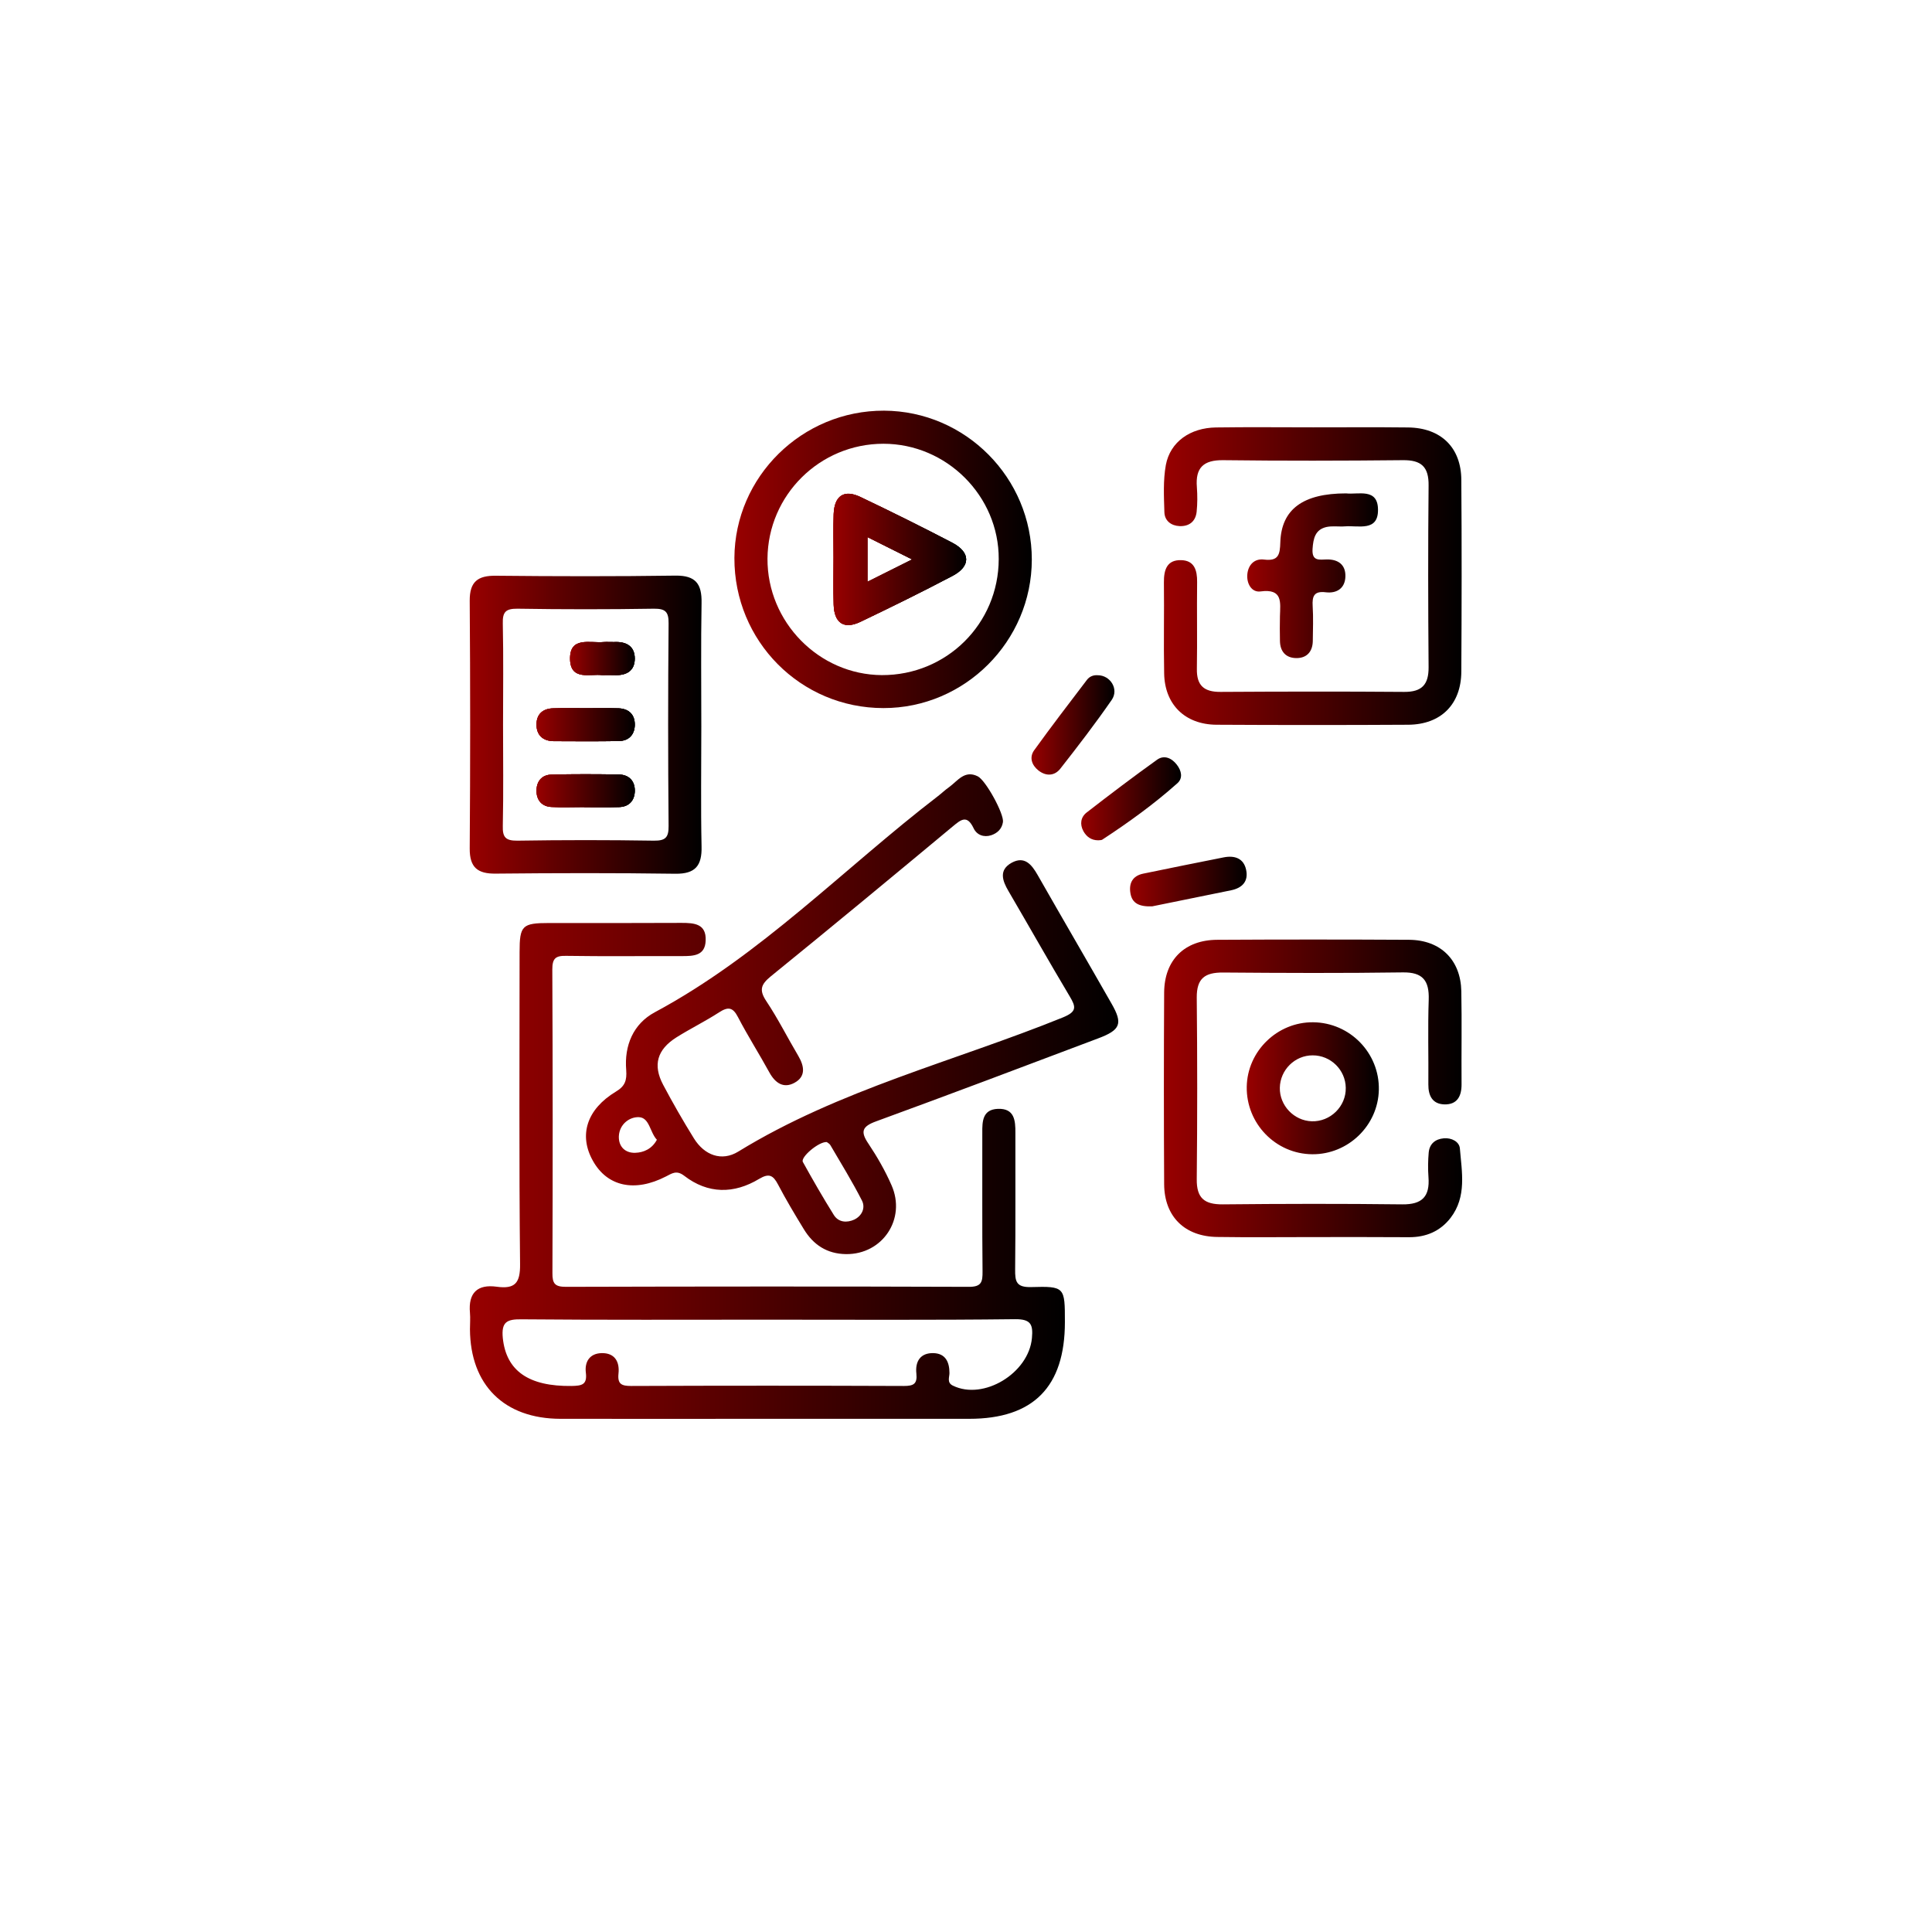 <?xml version="1.0" encoding="utf-8"?>
<!-- Generator: Adobe Illustrator 25.4.1, SVG Export Plug-In . SVG Version: 6.00 Build 0)  -->
<svg version="1.1" id="Layer_1" xmlns="http://www.w3.org/2000/svg" xmlns:xlink="http://www.w3.org/1999/xlink" x="0px" y="0px"
	 viewBox="0 0 160 160" style="enable-background:new 0 0 160 160;" xml:space="preserve">
<style type="text/css">
	.st0{fill:url(#SVGID_1_);}
	.st1{fill:url(#SVGID_00000096772184195784316870000013572613971571454870_);}
	.st2{fill:url(#SVGID_00000096024422859785890510000012288008773311987334_);}
	.st3{fill:url(#SVGID_00000163782545189732285300000004789938273179345541_);}
	.st4{fill:url(#SVGID_00000014632015412446454320000012988169488031933836_);}
	.st5{fill:url(#SVGID_00000163054786531520268900000016714090049871969190_);}
	.st6{fill:url(#SVGID_00000121239430176983015210000015781533061768003228_);}
	.st7{fill:url(#SVGID_00000121967834812112094700000012873248848744279972_);}
	.st8{fill:url(#SVGID_00000145034990004996453120000017518303810961605019_);}
	.st9{fill:url(#SVGID_00000088848264959589589560000005607707536981530027_);}
	.st10{fill:url(#SVGID_00000132075723684049471870000006566203728802335141_);}
	.st11{fill:url(#SVGID_00000165219285790913776110000014857794501303961743_);}
	.st12{fill:url(#SVGID_00000075156446641642312200000000905869294925414310_);}
	.st13{fill:url(#SVGID_00000041272259630270900470000012730994187104579504_);}
	.st14{fill:url(#SVGID_00000137100309936102750930000009339122327182044085_);}
	.st15{fill:url(#SVGID_00000121969131882845126710000005919467759845373320_);}
	.st16{fill:url(#SVGID_00000077310693006896007130000009039589246635602606_);}
	.st17{fill:url(#SVGID_00000114795667380912771990000005683984682548371364_);}
	.st18{fill:url(#SVGID_00000162331944763510876850000006466978577953303485_);}
	.st19{fill:url(#SVGID_00000085235421578580585940000015020054260976856726_);}
	.st20{fill:url(#SVGID_00000041295614120028504890000008441021116106457750_);}
	.st21{fill:url(#SVGID_00000005248500281887100540000017034037156165135749_);}
	.st22{fill:url(#SVGID_00000094587269391372924530000000269031157317827477_);}
	.st23{fill:url(#SVGID_00000005982448920156966690000003435093643828624045_);}
</style>
<g>
	<linearGradient id="SVGID_1_" gradientUnits="userSpaceOnUse" x1="38.902" y1="96.972" x2="88.19" y2="96.972">
		<stop  offset="0" style="stop-color:#980000"/>
		<stop  offset="1" style="stop-color:#000000"/>
	</linearGradient>
	<path class="st0" d="M85.39,106.59c-1.24,0.03-1.33-0.47-1.32-1.47c0.04-3.76,0.01-7.53,0.02-11.29c0.01-1.05-0.08-2.05-1.45-2
		c-1.27,0.05-1.3,1.03-1.29,1.99c0.01,3.82-0.02,7.64,0.02,11.46c0.01,0.88-0.08,1.3-1.15,1.29c-11.12-0.04-22.24-0.03-33.35,0
		c-0.92,0-1.13-0.27-1.12-1.15c0.03-8.38,0.03-16.76-0.01-25.13c0-0.91,0.26-1.15,1.14-1.13c3.2,0.05,6.39,0.01,9.58,0.02
		c0.97,0,1.94-0.02,1.98-1.29c0.06-1.39-0.95-1.46-1.99-1.46c-3.65,0.02-7.3,0.01-10.95,0.01c-2.26,0-2.47,0.2-2.47,2.42
		c0,8.61-0.05,17.21,0.04,25.82c0.02,1.58-0.42,2.09-1.94,1.88c-1.6-0.22-2.36,0.52-2.21,2.16c0.04,0.45,0,0.91,0,1.37
		c0.03,4.61,2.83,7.4,7.49,7.41c5.7,0.01,11.4,0,17.1,0h16.76c5.31,0,7.92-2.65,7.92-8.01C88.19,106.59,88.19,106.51,85.39,106.59z
		 M85.46,110.81c-0.26,2.91-4.01,5.19-6.55,3.94c-0.51-0.25-0.28-0.69-0.28-1.04c0-0.93-0.34-1.62-1.32-1.65
		c-1.09-0.03-1.53,0.69-1.42,1.69c0.09,0.87-0.24,1.03-1.04,1.03c-7.53-0.03-15.05-0.03-22.58,0c-0.79,0-1.14-0.15-1.05-1.02
		c0.11-1-0.32-1.73-1.41-1.7c-0.98,0.03-1.41,0.72-1.29,1.64c0.12,1-0.37,1.06-1.17,1.08c-3.58,0.05-5.43-1.26-5.71-3.97
		c-0.13-1.33,0.33-1.57,1.57-1.55c6.78,0.06,13.56,0.03,20.35,0.03c6.84,0,13.68,0.04,20.52-0.04
		C85.39,109.24,85.56,109.71,85.46,110.81z"/>
	
		<linearGradient id="SVGID_00000018204851630884112290000016774864119417690514_" gradientUnits="userSpaceOnUse" x1="48.528" y1="83.997" x2="92.611" y2="83.997">
		<stop  offset="0" style="stop-color:#980000"/>
		<stop  offset="1" style="stop-color:#000000"/>
	</linearGradient>
	<path style="fill:url(#SVGID_00000018204851630884112290000016774864119417690514_);" d="M92.05,83.11
		c-2.03-3.56-4.09-7.09-6.12-10.65c-0.5-0.88-1.09-1.59-2.15-1.01c-1.07,0.59-0.78,1.47-0.26,2.35c1.69,2.89,3.34,5.82,5.06,8.7
		c0.54,0.9,0.61,1.28-0.56,1.76c-8.98,3.64-18.51,5.97-26.88,11.11c-1.37,0.84-2.8,0.31-3.67-1.09c-0.9-1.45-1.75-2.93-2.55-4.44
		c-0.87-1.64-0.5-2.92,1.1-3.93c1.16-0.73,2.39-1.33,3.53-2.07c0.73-0.47,1.13-0.45,1.56,0.38c0.81,1.56,1.76,3.05,2.61,4.6
		c0.48,0.87,1.17,1.35,2.08,0.85c0.95-0.52,0.81-1.37,0.32-2.21c-0.9-1.52-1.69-3.1-2.67-4.57c-0.61-0.92-0.41-1.38,0.38-2.03
		c5.05-4.1,10.05-8.24,15.05-12.4c0.7-0.58,1.2-1.02,1.75,0.13c0.26,0.56,0.85,0.78,1.46,0.58c0.5-0.17,0.88-0.51,0.97-1.09
		c0.1-0.67-1.42-3.46-2.09-3.79c-1.09-0.54-1.66,0.38-2.36,0.89c-0.33,0.23-0.62,0.51-0.93,0.75c-7.8,5.99-14.67,13.19-23.45,17.9
		c-1.79,0.96-2.54,2.76-2.37,4.79c0.06,0.84-0.09,1.33-0.85,1.78c-2.42,1.46-3.1,3.61-1.91,5.73c1.19,2.14,3.47,2.63,6.05,1.3
		c0.5-0.25,0.87-0.55,1.51-0.06c1.97,1.52,4.12,1.52,6.21,0.26c0.82-0.49,1.16-0.3,1.56,0.46c0.66,1.26,1.39,2.48,2.13,3.69
		c0.79,1.31,1.93,2.06,3.5,2.08c3.02,0.04,5.01-2.91,3.77-5.71c-0.52-1.19-1.18-2.34-1.9-3.42c-0.69-1.01-0.55-1.44,0.64-1.87
		c6.13-2.24,12.24-4.55,18.36-6.86C92.8,85.3,93.01,84.78,92.05,83.11z M52.61,95.47c-0.81,0.03-1.39-0.49-1.36-1.37
		c0.05-1.02,0.91-1.62,1.67-1.58c0.87,0.04,0.9,1.25,1.48,1.87C54,95.14,53.31,95.45,52.61,95.47z M70.75,101
		c-0.61,0.28-1.3,0.24-1.69-0.37c-0.9-1.44-1.75-2.92-2.57-4.4c-0.22-0.39,1.32-1.7,1.98-1.65c0.07,0.06,0.23,0.13,0.3,0.26
		c0.89,1.52,1.81,3.01,2.61,4.58C71.69,100.02,71.39,100.69,70.75,101z"/>
	
		<linearGradient id="SVGID_00000079473961517883320330000001659502994951919488_" gradientUnits="userSpaceOnUse" x1="96.397" y1="47.705" x2="121.055" y2="47.705">
		<stop  offset="0" style="stop-color:#980000"/>
		<stop  offset="1" style="stop-color:#000000"/>
	</linearGradient>
	<path style="fill:url(#SVGID_00000079473961517883320330000001659502994951919488_);" d="M108.75,35.39c2.62,0,5.24-0.02,7.86,0.01
		c2.72,0.03,4.4,1.66,4.41,4.35c0.04,5.3,0.03,10.6,0,15.89c-0.02,2.69-1.69,4.36-4.39,4.38c-5.3,0.03-10.6,0.03-15.89,0
		c-2.61-0.02-4.29-1.68-4.33-4.26c-0.05-2.51,0.01-5.01-0.02-7.52c-0.01-1.04,0.24-1.89,1.44-1.85c1.09,0.03,1.32,0.85,1.31,1.81
		c-0.03,2.39,0.02,4.79-0.02,7.18c-0.03,1.4,0.6,1.93,1.96,1.92c5.07-0.03,10.14-0.04,15.21,0c1.47,0.01,2.03-0.61,2.02-2.05
		c-0.04-5.01-0.05-10.03,0-15.04c0.02-1.56-0.61-2.12-2.14-2.1c-4.96,0.05-9.91,0.06-14.87,0c-1.64-0.02-2.31,0.63-2.18,2.23
		c0.05,0.68,0.05,1.37-0.02,2.05c-0.09,0.8-0.62,1.21-1.41,1.18c-0.7-0.03-1.24-0.44-1.26-1.15c-0.04-1.3-0.11-2.64,0.12-3.91
		c0.36-1.92,2.02-3.08,4.15-3.11C103.4,35.36,106.08,35.39,108.75,35.39z"/>
	
		<linearGradient id="SVGID_00000163791445977352064700000011479141118796886430_" gradientUnits="userSpaceOnUse" x1="96.391" y1="90.127" x2="121.1" y2="90.127">
		<stop  offset="0" style="stop-color:#980000"/>
		<stop  offset="1" style="stop-color:#000000"/>
	</linearGradient>
	<path style="fill:url(#SVGID_00000163791445977352064700000011479141118796886430_);" d="M108.68,102.45
		c-2.62,0-5.24,0.03-7.86-0.01c-2.7-0.03-4.39-1.68-4.41-4.36c-0.03-5.3-0.03-10.6,0-15.89c0.02-2.69,1.69-4.35,4.4-4.36
		c5.3-0.03,10.6-0.03,15.89,0c2.61,0.02,4.27,1.67,4.32,4.26c0.05,2.56,0,5.13,0.02,7.69c0.01,1.01-0.37,1.72-1.45,1.68
		c-0.97-0.04-1.31-0.73-1.3-1.66c0.02-2.34-0.05-4.67,0.03-7.01c0.05-1.57-0.48-2.29-2.16-2.26c-4.96,0.07-9.91,0.05-14.87,0.01
		c-1.5-0.01-2.19,0.48-2.18,2.07c0.05,5.01,0.05,10.03,0,15.04c-0.02,1.58,0.64,2.1,2.15,2.09c4.96-0.05,9.91-0.06,14.87,0
		c1.65,0.02,2.29-0.65,2.17-2.25c-0.05-0.68-0.04-1.37,0.02-2.05c0.07-0.72,0.55-1.11,1.25-1.17c0.64-0.06,1.28,0.28,1.33,0.83
		c0.16,1.96,0.58,4-0.77,5.76c-0.86,1.11-2.03,1.6-3.42,1.6C114.04,102.44,111.36,102.45,108.68,102.45z"/>
	
		<linearGradient id="SVGID_00000054984857070635947360000017146534065864448929_" gradientUnits="userSpaceOnUse" x1="47.209" y1="54.542" x2="52.57" y2="54.542">
		<stop  offset="0" style="stop-color:#980000"/>
		<stop  offset="1" style="stop-color:#000000"/>
	</linearGradient>
	<path style="fill:url(#SVGID_00000054984857070635947360000017146534065864448929_);" d="M52.57,54.55
		c-0.01,1.07-0.76,1.41-1.74,1.36c-0.28-0.01-0.56,0-0.98,0c-0.95-0.13-2.59,0.49-2.64-1.3c-0.05-1.94,1.66-1.33,2.8-1.44
		c0.28-0.02,0.56,0.01,0.84,0C51.84,53.12,52.57,53.49,52.57,54.55z"/>
	
		<linearGradient id="SVGID_00000054975510972669014210000001142467977287235774_" gradientUnits="userSpaceOnUse" x1="44.43" y1="60.021" x2="52.572" y2="60.021">
		<stop  offset="0" style="stop-color:#980000"/>
		<stop  offset="1" style="stop-color:#000000"/>
	</linearGradient>
	<path style="fill:url(#SVGID_00000054975510972669014210000001142467977287235774_);" d="M52.57,60.08
		c-0.03,0.77-0.5,1.27-1.3,1.29c-1.8,0.03-3.61,0.02-5.42,0.01c-0.88-0.01-1.41-0.49-1.42-1.35c-0.01-0.86,0.5-1.35,1.38-1.37
		c0.91-0.03,1.81-0.01,2.72-0.01c0.9,0,1.81-0.02,2.71,0.01C52.12,58.7,52.6,59.22,52.57,60.08z"/>
	
		<linearGradient id="SVGID_00000118366530409138431710000014288704454544341413_" gradientUnits="userSpaceOnUse" x1="44.43" y1="65.49" x2="52.573" y2="65.49">
		<stop  offset="0" style="stop-color:#980000"/>
		<stop  offset="1" style="stop-color:#000000"/>
	</linearGradient>
	<path style="fill:url(#SVGID_00000118366530409138431710000014288704454544341413_);" d="M52.57,65.57
		c-0.04,0.77-0.51,1.25-1.31,1.27c-0.96,0.03-1.92,0.01-2.88,0.01c0,0,0,0,0-0.01c-0.91,0-1.81,0.04-2.72-0.01
		c-0.79-0.04-1.23-0.57-1.23-1.34s0.43-1.32,1.23-1.34c1.86-0.05,3.73-0.04,5.59-0.01C52.13,64.16,52.61,64.72,52.57,65.57z"/>
	
		<linearGradient id="SVGID_00000027595815791918299560000006887853799458826166_" gradientUnits="userSpaceOnUse" x1="38.9" y1="60.019" x2="58.102" y2="60.019">
		<stop  offset="0" style="stop-color:#980000"/>
		<stop  offset="1" style="stop-color:#000000"/>
	</linearGradient>
	<path style="fill:url(#SVGID_00000027595815791918299560000006887853799458826166_);" d="M58.08,60.19c0-3.42-0.04-6.84,0.02-10.26
		c0.03-1.57-0.48-2.28-2.16-2.26c-4.95,0.07-9.91,0.06-14.87,0.01c-1.5-0.02-2.18,0.49-2.17,2.07c0.05,6.84,0.05,13.68,0,20.52
		c-0.01,1.57,0.65,2.1,2.16,2.08c4.96-0.05,9.91-0.06,14.87,0.01c1.66,0.02,2.21-0.67,2.17-2.26C58.03,66.8,58.08,63.49,58.08,60.19
		z M55.37,68.4c0.01,0.96-0.26,1.23-1.22,1.22c-3.77-0.06-7.53-0.06-11.29,0c-0.97,0.01-1.25-0.26-1.22-1.22
		c0.06-2.8,0.02-5.59,0.02-8.38c0-2.8,0.04-5.59-0.02-8.38c-0.03-0.97,0.25-1.24,1.22-1.23c3.76,0.06,7.52,0.06,11.29,0
		c0.96-0.01,1.23,0.26,1.22,1.22C55.32,57.22,55.32,62.81,55.37,68.4z"/>
	
		<linearGradient id="SVGID_00000003087863800021020590000011631036113425670591_" gradientUnits="userSpaceOnUse" x1="69.02" y1="46.332" x2="80.014" y2="46.332">
		<stop  offset="0" style="stop-color:#980000"/>
		<stop  offset="1" style="stop-color:#000000"/>
	</linearGradient>
	<path style="fill:url(#SVGID_00000003087863800021020590000011631036113425670591_);" d="M78.87,44.95
		c-2.51-1.31-5.05-2.57-7.61-3.79c-1.36-0.65-2.16-0.11-2.22,1.42c-0.04,1.19-0.01,2.39-0.01,3.58c0,1.31-0.03,2.62,0.01,3.92
		c0.05,1.53,0.86,2.07,2.23,1.41c2.55-1.22,5.09-2.47,7.6-3.79C80.4,46.9,80.39,45.75,78.87,44.95z M71.84,48.18v-3.7
		c1.21,0.6,2.29,1.14,3.7,1.85C74.14,47.03,73.06,47.57,71.84,48.18z"/>
	
		<linearGradient id="SVGID_00000152958228044758960320000015156876273100850612_" gradientUnits="userSpaceOnUse" x1="60.82" y1="46.329" x2="85.45" y2="46.329">
		<stop  offset="0" style="stop-color:#980000"/>
		<stop  offset="1" style="stop-color:#000000"/>
	</linearGradient>
	<path style="fill:url(#SVGID_00000152958228044758960320000015156876273100850612_);" d="M73.21,34.01
		c-6.79-0.02-12.36,5.47-12.39,12.2c-0.02,6.88,5.48,12.43,12.34,12.43c6.74,0.01,12.28-5.53,12.29-12.29
		C85.46,39.58,79.96,34.04,73.21,34.01z M73.03,55.91c-5.21-0.03-9.5-4.4-9.47-9.65c0.04-5.26,4.33-9.51,9.6-9.51
		c5.24,0,9.57,4.33,9.55,9.55C82.7,51.66,78.39,55.93,73.03,55.91z"/>
	
		<linearGradient id="SVGID_00000046317569403035631650000003557545940178876547_" gradientUnits="userSpaceOnUse" x1="103.25" y1="90.129" x2="114.192" y2="90.129">
		<stop  offset="0" style="stop-color:#980000"/>
		<stop  offset="1" style="stop-color:#000000"/>
	</linearGradient>
	<path style="fill:url(#SVGID_00000046317569403035631650000003557545940178876547_);" d="M108.75,84.66
		c-2.96-0.03-5.45,2.38-5.5,5.34c-0.05,3.05,2.4,5.57,5.43,5.59c2.97,0.02,5.45-2.38,5.51-5.34
		C114.25,87.21,111.8,84.69,108.75,84.66z M108.63,92.86c-1.47-0.05-2.67-1.31-2.64-2.78c0.03-1.48,1.25-2.69,2.73-2.68
		c1.48,0,2.71,1.2,2.73,2.69C111.48,91.63,110.17,92.91,108.63,92.86z"/>
	
		<linearGradient id="SVGID_00000015345954637184753770000015673343337377463221_" gradientUnits="userSpaceOnUse" x1="103.275" y1="47.681" x2="114.12" y2="47.681">
		<stop  offset="0" style="stop-color:#980000"/>
		<stop  offset="1" style="stop-color:#000000"/>
	</linearGradient>
	<path style="fill:url(#SVGID_00000015345954637184753770000015673343337377463221_);" d="M111.48,40.86
		c0.98,0.12,2.63-0.48,2.64,1.35c0.02,1.83-1.61,1.3-2.72,1.38c-0.51,0.04-1.04-0.05-1.53,0.05c-0.95,0.21-1.11,0.94-1.17,1.82
		c-0.07,1.05,0.58,0.88,1.19,0.87c0.95-0.01,1.56,0.45,1.53,1.42c-0.03,0.97-0.71,1.41-1.63,1.3c-0.97-0.12-1.13,0.33-1.08,1.15
		c0.06,0.96,0.02,1.93,0.01,2.9c-0.02,0.88-0.51,1.41-1.37,1.4c-0.86-0.01-1.34-0.54-1.35-1.43c-0.01-0.68-0.02-1.37,0-2.05
		c0.03-1.13,0.25-2.29-1.61-2.04c-0.74,0.1-1.17-0.66-1.09-1.44c0.08-0.77,0.59-1.3,1.38-1.2c1.21,0.15,1.32-0.42,1.35-1.43
		C106.12,42.17,107.91,40.86,111.48,40.86z"/>
	
		<linearGradient id="SVGID_00000121264136878947413120000004452358384324291970_" gradientUnits="userSpaceOnUse" x1="93.583" y1="73.01" x2="103.253" y2="73.01">
		<stop  offset="0" style="stop-color:#980000"/>
		<stop  offset="1" style="stop-color:#000000"/>
	</linearGradient>
	<path style="fill:url(#SVGID_00000121264136878947413120000004452358384324291970_);" d="M95.42,75.06
		c-1.09,0.04-1.66-0.26-1.8-1.07c-0.15-0.85,0.18-1.46,1.06-1.64c2.23-0.46,4.45-0.91,6.68-1.35c0.89-0.17,1.64,0.08,1.84,1.04
		c0.2,0.95-0.32,1.5-1.25,1.69C99.68,74.19,97.4,74.66,95.42,75.06z"/>
	
		<linearGradient id="SVGID_00000150810700838924604500000005360154293814252703_" gradientUnits="userSpaceOnUse" x1="85.421" y1="60.031" x2="92.29" y2="60.031">
		<stop  offset="0" style="stop-color:#980000"/>
		<stop  offset="1" style="stop-color:#000000"/>
	</linearGradient>
	<path style="fill:url(#SVGID_00000150810700838924604500000005360154293814252703_);" d="M90.91,55.92c1.04,0,1.77,1.15,1.16,2.04
		c-1.35,1.95-2.8,3.84-4.26,5.7c-0.48,0.61-1.19,0.64-1.82,0.14c-0.55-0.44-0.76-1.08-0.35-1.66c1.42-1.97,2.9-3.9,4.37-5.83
		C90.22,56.03,90.54,55.89,90.91,55.92z"/>
	
		<linearGradient id="SVGID_00000051345570135037971090000010130247787179010983_" gradientUnits="userSpaceOnUse" x1="89.544" y1="66.148" x2="97.815" y2="66.148">
		<stop  offset="0" style="stop-color:#980000"/>
		<stop  offset="1" style="stop-color:#000000"/>
	</linearGradient>
	<path style="fill:url(#SVGID_00000051345570135037971090000010130247787179010983_);" d="M90.95,69.59c-0.57,0-0.97-0.29-1.23-0.76
		c-0.31-0.57-0.22-1.16,0.27-1.54c1.92-1.49,3.86-2.96,5.83-4.37c0.58-0.42,1.21-0.15,1.64,0.41c0.38,0.49,0.53,1.11,0.04,1.54
		c-1.94,1.73-4.05,3.25-6.22,4.67C91.2,69.59,91.07,69.57,90.95,69.59z"/>
	
		<linearGradient id="SVGID_00000068642649082126520730000001080355647988635059_" gradientUnits="userSpaceOnUse" x1="47.209" y1="54.542" x2="52.57" y2="54.542">
		<stop  offset="0" style="stop-color:#980000"/>
		<stop  offset="1" style="stop-color:#000000"/>
	</linearGradient>
	<path style="fill:url(#SVGID_00000068642649082126520730000001080355647988635059_);" d="M47.21,54.61
		c-0.05-1.94,1.66-1.33,2.8-1.44c0.28-0.02,0.56,0.01,0.84,0c0.99-0.05,1.72,0.32,1.72,1.38c-0.01,1.07-0.76,1.41-1.74,1.36
		c-0.28-0.01-0.56,0-0.98,0C48.9,55.78,47.26,56.4,47.21,54.61z"/>
	
		<linearGradient id="SVGID_00000060747104977203249710000005868966239752998331_" gradientUnits="userSpaceOnUse" x1="44.43" y1="60.021" x2="52.572" y2="60.021">
		<stop  offset="0" style="stop-color:#980000"/>
		<stop  offset="1" style="stop-color:#000000"/>
	</linearGradient>
	<path style="fill:url(#SVGID_00000060747104977203249710000005868966239752998331_);" d="M52.57,60.08
		c-0.03,0.77-0.5,1.27-1.3,1.29c-1.8,0.03-3.61,0.02-5.42,0.01c-0.88-0.01-1.41-0.49-1.42-1.35c-0.01-0.86,0.5-1.35,1.38-1.37
		c0.91-0.03,1.81-0.01,2.72-0.01c0.9,0,1.81-0.02,2.71,0.01C52.12,58.7,52.6,59.22,52.57,60.08z"/>
	
		<linearGradient id="SVGID_00000079452481296954893370000008708688714026014885_" gradientUnits="userSpaceOnUse" x1="44.43" y1="65.49" x2="52.573" y2="65.49">
		<stop  offset="0" style="stop-color:#980000"/>
		<stop  offset="1" style="stop-color:#000000"/>
	</linearGradient>
	<path style="fill:url(#SVGID_00000079452481296954893370000008708688714026014885_);" d="M52.57,65.57
		c-0.04,0.77-0.51,1.25-1.31,1.27c-0.96,0.03-1.92,0.01-2.88,0.01c0,0,0,0,0-0.01c-0.91,0-1.81,0.04-2.72-0.01
		c-0.79-0.04-1.23-0.57-1.23-1.34s0.43-1.32,1.23-1.34c1.86-0.05,3.73-0.04,5.59-0.01C52.13,64.16,52.61,64.72,52.57,65.57z"/>
	
		<linearGradient id="SVGID_00000077317972685154947330000011178613270747326140_" gradientUnits="userSpaceOnUse" x1="69.02" y1="46.332" x2="80.014" y2="46.332">
		<stop  offset="0" style="stop-color:#980000"/>
		<stop  offset="1" style="stop-color:#000000"/>
	</linearGradient>
	<path style="fill:url(#SVGID_00000077317972685154947330000011178613270747326140_);" d="M78.87,44.95
		c-2.51-1.31-5.05-2.57-7.61-3.79c-1.36-0.65-2.16-0.11-2.22,1.42c-0.04,1.19-0.01,2.39-0.01,3.58c0,1.31-0.03,2.62,0.01,3.92
		c0.05,1.53,0.86,2.07,2.23,1.41c2.55-1.22,5.09-2.47,7.6-3.79C80.4,46.9,80.39,45.75,78.87,44.95z M71.84,48.18v-3.7
		c1.21,0.6,2.29,1.14,3.7,1.85C74.14,47.03,73.06,47.57,71.84,48.18z"/>
	
		<linearGradient id="SVGID_00000004510548784538094800000004049513500176011195_" gradientUnits="userSpaceOnUse" x1="44.43" y1="60.021" x2="52.572" y2="60.021">
		<stop  offset="0" style="stop-color:#980000"/>
		<stop  offset="1" style="stop-color:#000000"/>
	</linearGradient>
	<path style="fill:url(#SVGID_00000004510548784538094800000004049513500176011195_);" d="M52.57,60.08
		c-0.03,0.77-0.5,1.27-1.3,1.29c-1.8,0.03-3.61,0.02-5.42,0.01c-0.88-0.01-1.41-0.49-1.42-1.35c-0.01-0.86,0.5-1.35,1.38-1.37
		c0.91-0.03,1.81-0.01,2.72-0.01c0.9,0,1.81-0.02,2.71,0.01C52.12,58.7,52.6,59.22,52.57,60.08z"/>
	
		<linearGradient id="SVGID_00000111174438919476705000000011297306597923601808_" gradientUnits="userSpaceOnUse" x1="44.43" y1="65.49" x2="52.573" y2="65.49">
		<stop  offset="0" style="stop-color:#980000"/>
		<stop  offset="1" style="stop-color:#000000"/>
	</linearGradient>
	<path style="fill:url(#SVGID_00000111174438919476705000000011297306597923601808_);" d="M52.57,65.57
		c-0.04,0.77-0.51,1.25-1.31,1.27c-0.96,0.03-1.92,0.01-2.88,0.01c0,0,0,0,0-0.01c-0.91,0-1.81,0.04-2.72-0.01
		c-0.79-0.04-1.23-0.57-1.23-1.34s0.43-1.32,1.23-1.34c1.86-0.05,3.73-0.04,5.59-0.01C52.13,64.16,52.61,64.72,52.57,65.57z"/>
	
		<linearGradient id="SVGID_00000113315506000610140620000016220245087402424751_" gradientUnits="userSpaceOnUse" x1="47.209" y1="54.542" x2="52.57" y2="54.542">
		<stop  offset="0" style="stop-color:#980000"/>
		<stop  offset="1" style="stop-color:#000000"/>
	</linearGradient>
	<path style="fill:url(#SVGID_00000113315506000610140620000016220245087402424751_);" d="M52.57,54.55
		c-0.01,1.07-0.76,1.41-1.74,1.36c-0.28-0.01-0.56,0-0.98,0c-0.95-0.13-2.59,0.49-2.64-1.3c-0.05-1.94,1.66-1.33,2.8-1.44
		c0.28-0.02,0.56,0.01,0.84,0C51.84,53.12,52.57,53.49,52.57,54.55z"/>
	
		<linearGradient id="SVGID_00000160190411996568335770000014860574183586575753_" gradientUnits="userSpaceOnUse" x1="69.02" y1="46.332" x2="80.014" y2="46.332">
		<stop  offset="0" style="stop-color:#980000"/>
		<stop  offset="1" style="stop-color:#000000"/>
	</linearGradient>
	<path style="fill:url(#SVGID_00000160190411996568335770000014860574183586575753_);" d="M78.87,44.95
		c-2.51-1.31-5.05-2.57-7.61-3.79c-1.36-0.65-2.16-0.11-2.22,1.42c-0.04,1.19-0.01,2.39-0.01,3.58c0,1.31-0.03,2.62,0.01,3.92
		c0.05,1.53,0.86,2.07,2.23,1.41c2.55-1.22,5.09-2.47,7.6-3.79C80.4,46.9,80.39,45.75,78.87,44.95z M71.84,48.18v-3.7
		c1.21,0.6,2.29,1.14,3.7,1.85C74.14,47.03,73.06,47.57,71.84,48.18z"/>
</g>
<linearGradient id="SVGID_00000064321695286901998090000000474377851896164522_" gradientUnits="userSpaceOnUse" x1="-53.901" y1="80" x2="-29.008" y2="80">
	<stop  offset="0" style="stop-color:#980000"/>
	<stop  offset="1" style="stop-color:#000000"/>
</linearGradient>
<rect x="-53.9" y="67.55" style="fill:url(#SVGID_00000064321695286901998090000000474377851896164522_);" width="24.89" height="24.89"/>
</svg>
